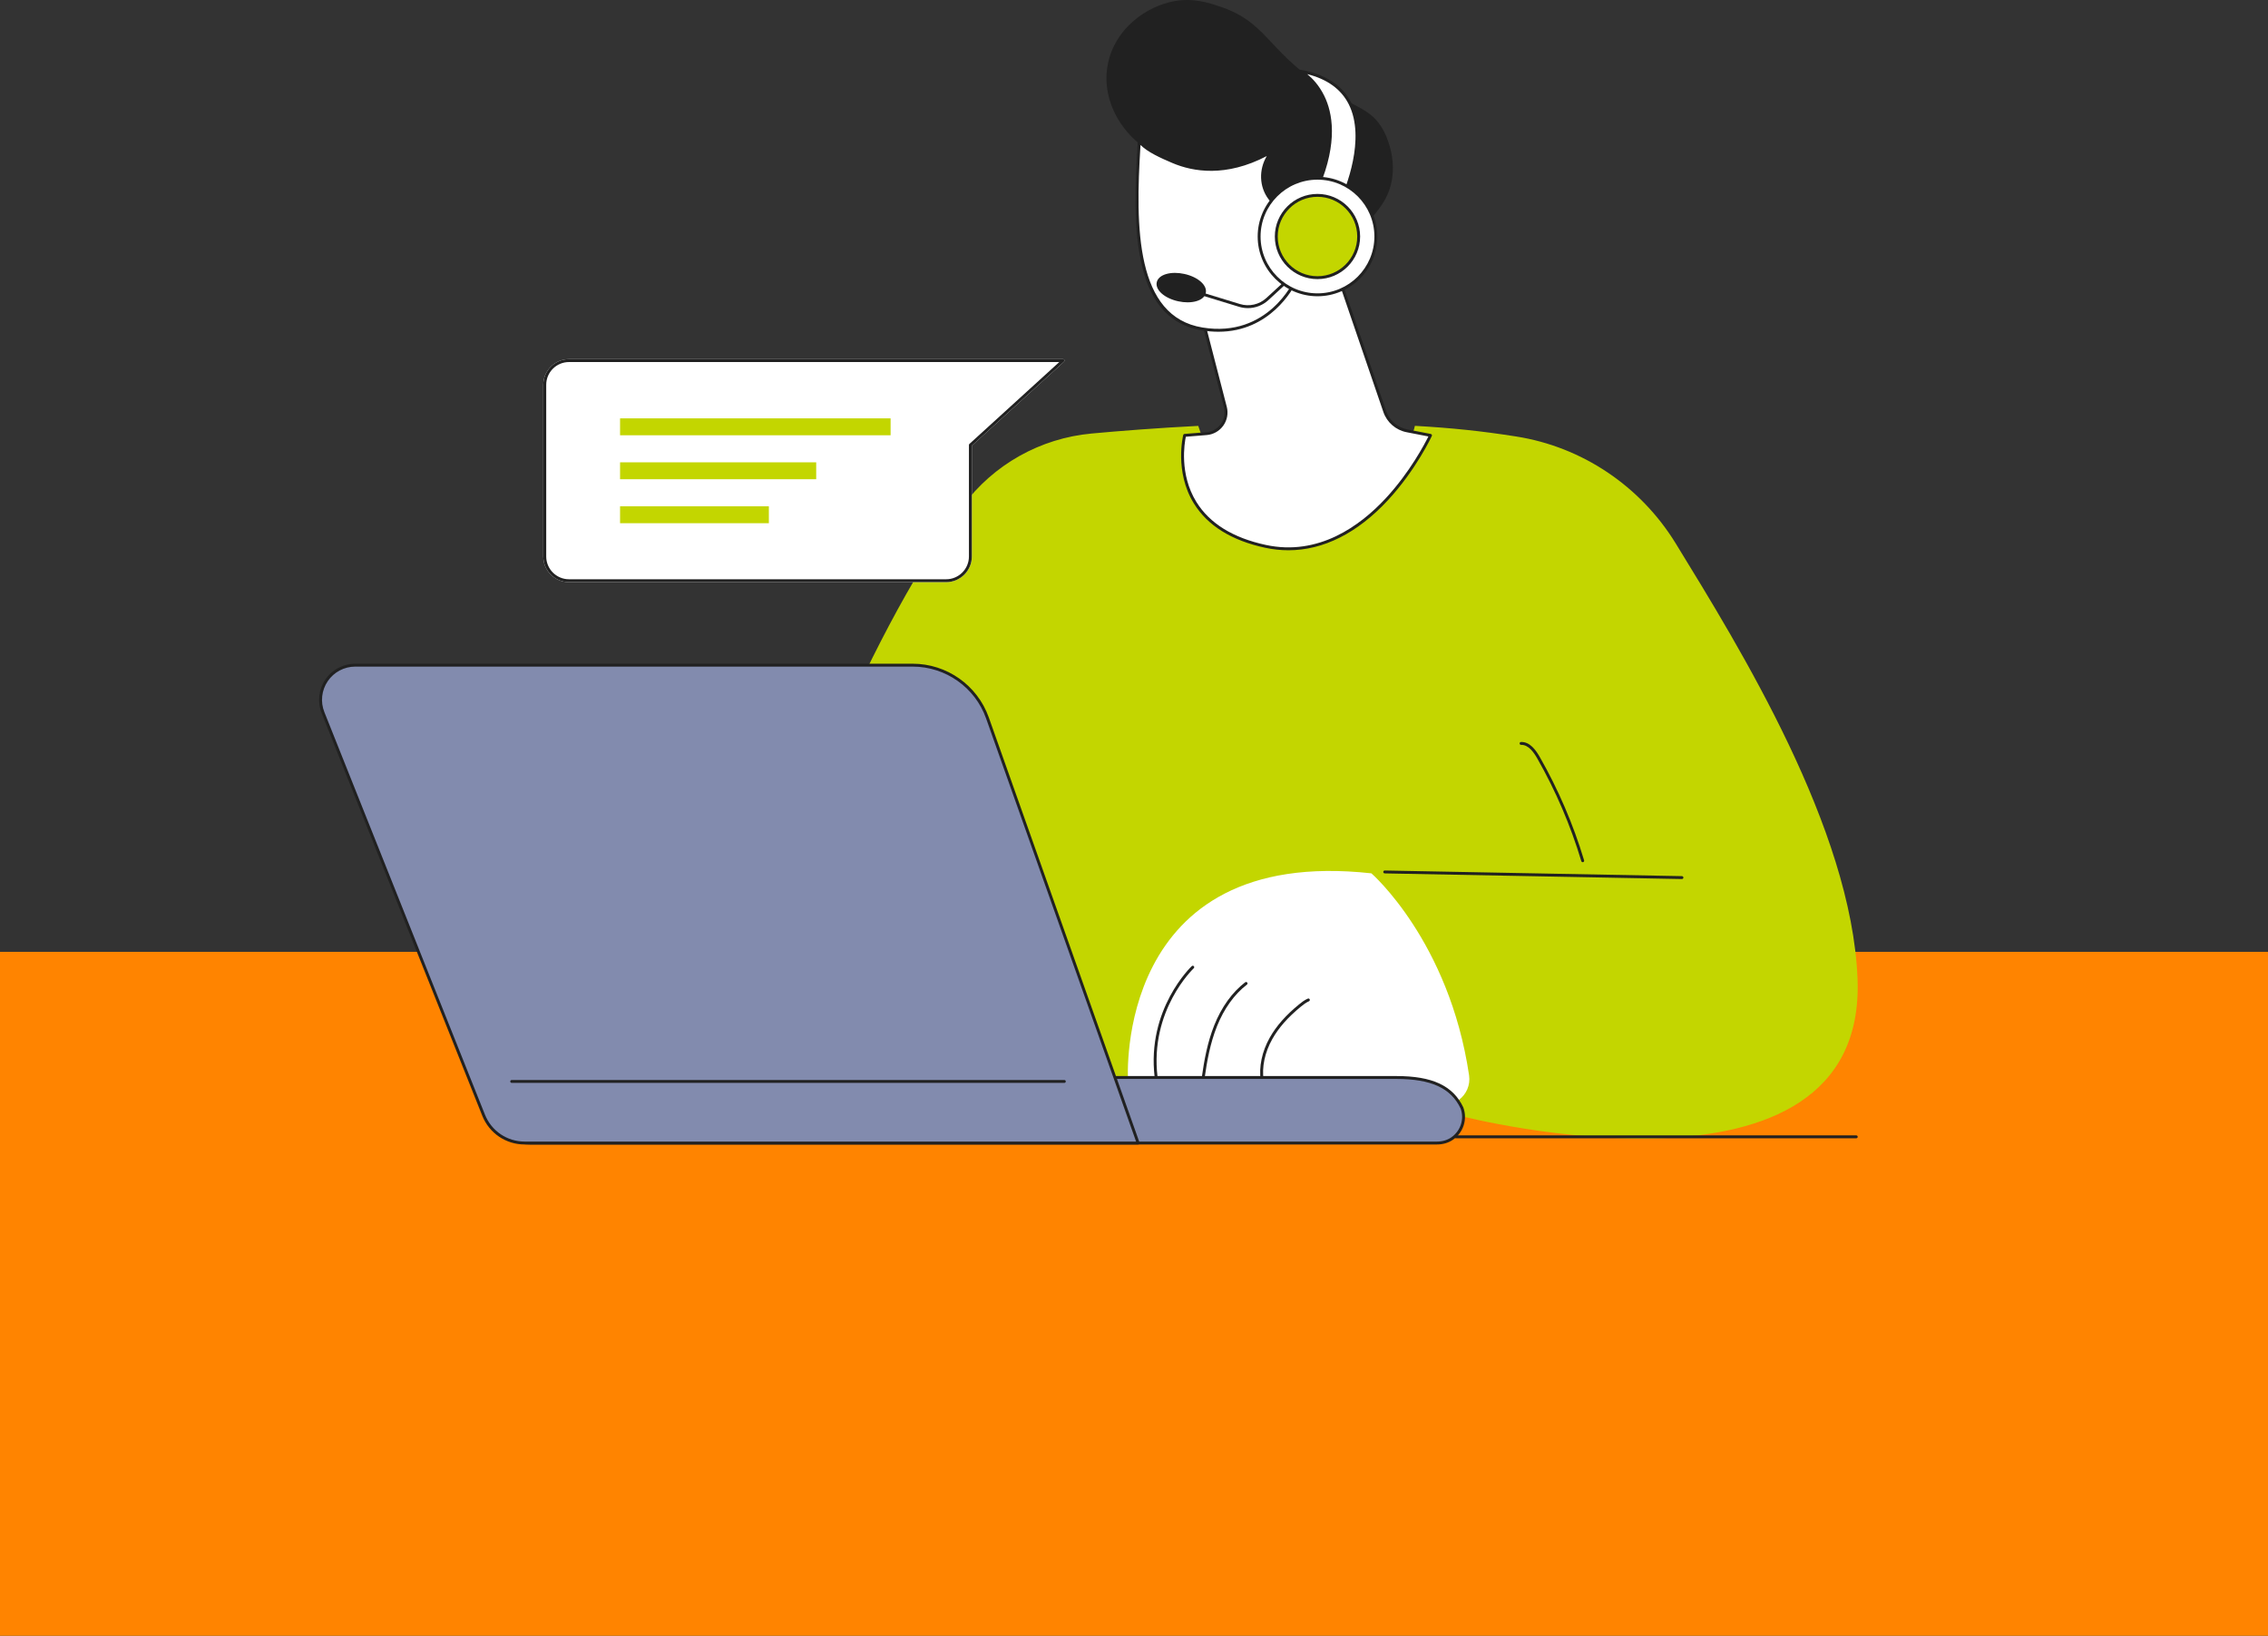 <svg width="398" height="287" viewBox="0 0 398 287" fill="none" xmlns="http://www.w3.org/2000/svg">
<rect x="0" y="0" width="398" height="287" fill="#333333" stroke="none"/>
<rect y="167" width="398" height="120" fill="#FF8400"/>
<path d="M168.962 88.756C174.34 81.502 182.559 76.89 191.558 76.062C196.684 75.59 203.11 75.088 210.278 74.722C210.673 76.011 211.225 77.258 211.941 78.435C214.018 81.85 217.272 84.478 220.899 86.11C224.526 87.742 228.588 88.481 232.552 88.004C236.435 87.535 240.128 85.884 242.811 82.997C244.998 80.643 247.623 77.8 248.295 74.714C254.799 75.082 259.923 75.62 266.027 76.575C277.677 78.397 287.908 85.318 294.071 95.357C305.366 113.757 324.926 145.389 325.971 171.71C327.656 214.13 256.475 195.833 256.475 195.833L181.204 190.112L136.322 155.429C136.322 155.429 150.291 113.937 168.962 88.755V88.756Z" fill="#C3D600"/>
<path d="M257.798 188.642C258.328 192.215 254.705 194.974 251.398 193.512C244.639 190.522 237.316 189.012 229.922 189.087L197.941 189.408C197.941 189.408 195.445 148.256 240.659 153.227C240.659 153.227 254.303 165.081 257.798 188.643V188.642Z" fill="white"/>
<path d="M221.496 189.82C221.508 189.82 221.52 189.82 221.533 189.818C221.671 189.797 221.768 189.669 221.747 189.53C221.409 187.215 221.952 184.646 223.275 182.293C224.382 180.324 226.018 178.468 228.277 176.621C228.709 176.267 229.176 175.903 229.704 175.672C229.834 175.616 229.891 175.466 229.835 175.338C229.778 175.209 229.629 175.15 229.5 175.207C228.912 175.464 228.415 175.852 227.955 176.228C225.646 178.117 223.97 180.019 222.831 182.044C221.454 184.494 220.89 187.178 221.244 189.602C221.263 189.729 221.371 189.82 221.496 189.82Z" fill="#212121"/>
<path d="M211.159 189.229C211.284 189.229 211.393 189.138 211.411 189.01C211.799 186.274 212.358 183.073 213.555 180.076C214.795 176.972 216.617 174.438 218.823 172.746C218.934 172.661 218.956 172.5 218.869 172.39C218.784 172.279 218.624 172.257 218.512 172.342C216.233 174.09 214.355 176.699 213.082 179.888C211.864 182.935 211.299 186.173 210.907 188.938C210.887 189.078 210.984 189.206 211.122 189.225C211.135 189.228 211.147 189.228 211.158 189.228L211.159 189.229Z" fill="#212121"/>
<path d="M202.878 189.229C202.888 189.229 202.897 189.229 202.908 189.227C203.047 189.21 203.147 189.084 203.13 188.944C201.732 177.248 209.407 169.952 209.486 169.881C209.589 169.785 209.594 169.624 209.499 169.521C209.403 169.418 209.242 169.413 209.138 169.508C209.059 169.582 201.195 177.045 202.625 189.004C202.64 189.133 202.751 189.228 202.878 189.228V189.229Z" fill="#212121"/>
<path d="M92.988 200.546H252.146C253.089 200.546 254.031 200.304 254.808 199.77C256.629 198.52 257.26 196.284 256.54 194.362C254.663 190.432 250.784 189.048 245.049 189.048H82.544L84.652 194.772C85.952 198.244 89.275 200.545 92.987 200.545L92.988 200.546Z" fill="#828BAE"/>
<path d="M252.147 200.8C253.202 200.8 254.172 200.516 254.954 199.98C256.81 198.705 257.561 196.359 256.78 194.274C254.969 190.478 251.354 188.794 245.05 188.794H82.545C82.462 188.794 82.383 188.835 82.336 188.903C82.289 188.971 82.277 189.058 82.306 189.136L84.415 194.859C85.747 198.413 89.192 200.8 92.989 200.8H252.147ZM245.05 189.302C251.131 189.302 254.605 190.896 256.311 194.471C257.002 196.316 256.328 198.417 254.665 199.561C253.969 200.039 253.098 200.291 252.147 200.291H92.989C89.403 200.291 86.148 198.037 84.892 194.683L82.91 189.302H245.05Z" fill="#212121"/>
<path d="M92.087 200.546C88.904 200.546 86.043 198.609 84.864 195.656L56.688 125.038C55.94 123.164 56.172 121.042 57.305 119.372C58.439 117.702 60.326 116.702 62.347 116.702H160.165C166.06 116.702 171.314 120.411 173.281 125.96L199.729 200.545H92.086L92.087 200.546Z" fill="#828BAE"/>
<path d="M92.086 200.8H199.728C199.811 200.8 199.888 200.759 199.936 200.692C199.983 200.625 199.996 200.539 199.968 200.461L173.52 125.876C171.521 120.237 166.154 116.449 160.164 116.449H62.346C60.239 116.449 58.275 117.488 57.094 119.23C55.912 120.971 55.672 123.177 56.451 125.132L84.627 195.75C85.85 198.818 88.778 200.801 92.086 200.801V200.8ZM199.368 200.291H92.086C88.989 200.291 86.247 198.434 85.1 195.561L56.924 124.943C56.207 123.145 56.428 121.115 57.515 119.515C58.603 117.912 60.409 116.957 62.346 116.957H160.164C165.939 116.957 171.113 120.61 173.041 126.045L199.369 200.291H199.368Z" fill="#212121"/>
<path d="M89.796 189.994H186.775C186.916 189.994 187.029 189.88 187.029 189.741C187.029 189.601 186.915 189.487 186.775 189.487H89.796C89.655 189.487 89.541 189.601 89.541 189.741C89.541 189.88 89.656 189.994 89.796 189.994Z" fill="#212121"/>
<path d="M255.469 199.71H325.746C325.887 199.71 326 199.596 326 199.456C326 199.317 325.886 199.203 325.746 199.203H255.469C255.329 199.203 255.215 199.317 255.215 199.456C255.215 199.596 255.33 199.71 255.469 199.71Z" fill="#212121"/>
<path d="M295.158 154.228C295.296 154.228 295.409 154.117 295.412 153.979C295.414 153.838 295.302 153.723 295.162 153.719L243.005 152.73C242.866 152.722 242.749 152.84 242.745 152.979C242.743 153.12 242.855 153.235 242.995 153.239L295.152 154.228C295.152 154.228 295.155 154.228 295.156 154.228H295.158Z" fill="#212121"/>
<path d="M277.741 151.272C277.765 151.272 277.79 151.269 277.814 151.262C277.949 151.222 278.025 151.08 277.985 150.945C276.088 144.638 273.472 138.539 270.208 132.816C269.549 131.66 268.497 130.128 266.917 130.182C266.776 130.186 266.666 130.304 266.671 130.444C266.675 130.585 266.796 130.694 266.934 130.69C268.228 130.643 269.172 132.027 269.766 133.068C273.01 138.755 275.611 144.819 277.498 151.09C277.531 151.2 277.632 151.271 277.741 151.271V151.272Z" fill="#212121"/>
<path d="M233.685 44.999L243.003 72.205C243.599 73.944 245.079 75.232 246.886 75.583L251.034 76.389C251.034 76.389 240.247 99.773 222.068 95.856C203.889 91.938 207.887 76.389 207.887 76.389L211.733 76.079C214.035 75.893 215.615 73.679 215.036 71.445L210.714 54.726C210.714 54.726 228.329 40.547 233.685 45V44.999Z" fill="white"/>
<path d="M226.09 96.544C232.209 96.544 238.177 93.561 243.555 87.764C248.493 82.439 251.238 76.554 251.264 76.495C251.297 76.425 251.295 76.342 251.26 76.273C251.224 76.203 251.158 76.154 251.082 76.139L246.934 75.333C245.222 75.001 243.807 73.77 243.243 72.122L233.925 44.916C233.91 44.872 233.883 44.833 233.846 44.803C228.395 40.269 211.279 53.943 210.553 54.526C210.476 54.588 210.441 54.691 210.466 54.788L214.789 71.507C215.045 72.499 214.851 73.547 214.255 74.381C213.661 75.216 212.733 75.741 211.711 75.824L207.865 76.134C207.757 76.144 207.667 76.219 207.639 76.324C207.623 76.388 206.047 82.737 209.512 88.335C211.916 92.221 216.122 94.835 222.013 96.104C223.375 96.398 224.736 96.543 226.089 96.543L226.09 96.544ZM250.661 76.575C250.044 77.823 247.434 82.836 243.172 87.427C238.685 92.261 231.392 97.604 222.121 95.607C216.374 94.369 212.279 91.833 209.949 88.074C206.914 83.174 207.873 77.669 208.094 76.626L211.752 76.331C212.924 76.237 213.989 75.634 214.671 74.677C215.353 73.721 215.576 72.519 215.282 71.381L211.001 54.821C212.595 53.562 228.502 41.209 233.466 45.15L242.761 72.287C243.385 74.107 244.946 75.465 246.836 75.832L250.659 76.575H250.661Z" fill="#212121"/>
<path d="M194.425 11.173C192.833 19.022 198.952 26.139 204.244 27.45C204.431 27.496 204.62 27.537 204.803 27.578C204.916 27.966 205.055 28.356 205.231 28.739C207.313 33.289 213.271 35.502 218.275 35.049C219.726 36.599 221.615 38.756 223.618 41.485C230.016 50.198 234.558 46.279 241.205 37.652C242.09 36.503 243.366 35.037 244.028 32.605C245.343 27.776 243.068 23.426 242.778 22.892C240.609 18.885 237.817 19.035 231.681 14.919C222.352 8.662 222.19 3.879 214.171 1.177C212.049 0.461 209.376 -0.403 206.042 0.208C201.189 1.096 195.682 4.973 194.425 11.173Z" fill="#212121"/>
<path d="M227.334 49.23C227.334 49.23 222.82 59.64 210.996 57.716C199.171 55.794 198.872 40.773 199.927 24.814C201.11 26.322 203.756 27.482 205.844 28.369C214.348 31.98 221.996 27.246 223.123 26.64C221.096 29.127 221.093 32.501 222.799 34.787C223.741 36.048 225.517 36.958 228.657 37.013C228.657 37.013 230.155 32.013 234.616 34.915C239.077 37.817 237.418 50.061 227.334 49.23Z" fill="white"/>
<path d="M213.816 58.205C222.854 58.205 226.896 50.713 227.492 49.496C231.867 49.791 235.284 47.601 236.653 43.609C237.86 40.091 237.028 36.179 234.757 34.702C233.356 33.791 232.082 33.535 230.971 33.942C229.417 34.51 228.686 36.188 228.478 36.754C225.84 36.679 224 35.967 223.006 34.636C221.297 32.348 221.428 29.127 223.322 26.802C223.4 26.707 223.399 26.573 223.321 26.479C223.244 26.386 223.111 26.361 223.005 26.417C222.946 26.448 222.87 26.491 222.777 26.543C215.441 30.65 209.576 29.677 205.947 28.136C204.103 27.353 201.316 26.169 200.131 24.657C200.066 24.574 199.956 24.54 199.855 24.571C199.754 24.602 199.683 24.692 199.676 24.797C199.195 32.065 198.903 40.337 200.386 46.587C201.989 53.348 205.447 57.071 210.956 57.966C211.961 58.13 212.913 58.204 213.816 58.205ZM227.337 48.975C227.236 48.975 227.144 49.035 227.103 49.128C227.06 49.231 222.523 59.333 211.04 57.466C199.32 55.561 199.207 40.038 200.144 25.435C201.418 26.699 203.6 27.692 205.747 28.605C209.36 30.139 215.121 31.13 222.299 27.381C220.881 29.773 220.963 32.75 222.598 34.94C223.715 36.435 225.753 37.218 228.656 37.267C228.657 37.267 228.659 37.267 228.661 37.267C228.773 37.267 228.872 37.194 228.904 37.086C228.91 37.066 229.55 35.002 231.149 34.419C232.101 34.072 233.221 34.311 234.48 35.129C236.563 36.485 237.307 40.138 236.173 43.445C234.865 47.257 231.572 49.325 227.359 48.977C227.352 48.977 227.345 48.977 227.338 48.977L227.337 48.975Z" fill="#212121"/>
<path d="M228.031 44.778C228.137 44.778 228.235 44.712 228.272 44.607C228.533 43.844 228.803 43.055 229.273 42.402C229.778 41.7 230.459 41.271 231.144 41.224C231.284 41.215 231.39 41.093 231.38 40.953C231.37 40.812 231.248 40.706 231.109 40.717C230.273 40.774 229.453 41.28 228.86 42.106C228.346 42.82 228.063 43.644 227.791 44.443C227.746 44.576 227.816 44.721 227.949 44.766C227.976 44.775 228.005 44.78 228.031 44.78V44.778Z" fill="#212121"/>
<path d="M228.22 12.496C228.22 12.496 237.754 17.515 231.172 32.951L235.409 35.243C235.409 35.243 244.993 15.494 228.219 12.497L228.22 12.496Z" fill="white"/>
<path d="M235.411 35.497C235.438 35.497 235.463 35.493 235.49 35.484C235.556 35.464 235.611 35.415 235.641 35.353C235.847 34.93 240.633 24.904 237.119 18.018C235.557 14.958 232.579 13.016 228.267 12.246C228.146 12.224 228.023 12.295 227.982 12.413C227.941 12.532 227.993 12.662 228.103 12.721C228.126 12.734 230.45 13.99 231.953 17.075C233.343 19.93 234.295 24.985 230.941 32.851C230.889 32.972 230.939 33.111 231.054 33.173L235.291 35.466C235.329 35.487 235.371 35.497 235.413 35.497H235.411ZM229.403 13.007C232.89 13.875 235.329 15.635 236.664 18.248C239.771 24.332 236.005 33.307 235.294 34.889L231.498 32.837C234.827 24.897 233.829 19.75 232.394 16.823C231.463 14.926 230.258 13.702 229.402 13.007H229.403Z" fill="#212121"/>
<path d="M218.982 54.06C220.29 54.06 221.577 53.576 222.563 52.67L229.273 46.505C229.377 46.411 229.382 46.249 229.288 46.145C229.193 46.042 229.032 46.036 228.929 46.13L222.219 52.296C220.979 53.435 219.207 53.837 217.595 53.344L207.369 50.219C207.234 50.177 207.092 50.253 207.052 50.387C207.01 50.521 207.087 50.664 207.221 50.704L217.446 53.83C217.949 53.984 218.468 54.059 218.982 54.059V54.06Z" fill="#212121"/>
<path d="M206.823 52.613C204.585 52.125 202.981 50.765 203.241 49.576C203.502 48.387 205.527 47.819 207.766 48.307C210.005 48.796 211.609 50.156 211.348 51.345C211.088 52.534 209.062 53.102 206.823 52.613Z" fill="#212121"/>
<path d="M208.399 53.044C208.936 53.044 209.444 52.981 209.896 52.854C210.847 52.588 211.45 52.072 211.597 51.4C211.891 50.054 210.232 48.586 207.821 48.06C206.697 47.815 205.587 47.818 204.693 48.069C203.743 48.335 203.139 48.852 202.992 49.523C202.698 50.87 204.357 52.337 206.769 52.864C207.323 52.985 207.875 53.044 208.399 53.044ZM206.189 48.387C206.677 48.387 207.191 48.444 207.711 48.558C209.774 49.007 211.326 50.26 211.099 51.293C210.994 51.772 210.519 52.153 209.759 52.366C208.944 52.594 207.921 52.595 206.879 52.368C204.815 51.919 203.264 50.666 203.49 49.633C203.595 49.154 204.071 48.773 204.83 48.56C205.239 48.446 205.7 48.388 206.189 48.388V48.387Z" fill="#212121"/>
<path d="M231.198 51.722C225.543 51.722 220.958 47.144 220.958 41.496C220.958 35.848 225.543 31.269 231.198 31.269C236.854 31.269 241.439 35.848 241.439 41.496C241.439 47.144 236.854 51.722 231.198 51.722Z" fill="white"/>
<path d="M231.2 51.977C236.987 51.977 241.695 47.276 241.695 41.496C241.695 35.716 236.987 31.014 231.2 31.014C225.412 31.014 220.704 35.716 220.704 41.496C220.704 47.276 225.412 51.977 231.2 51.977ZM231.2 31.523C236.706 31.523 241.186 35.997 241.186 41.496C241.186 46.995 236.707 51.469 231.2 51.469C225.693 51.469 221.213 46.995 221.213 41.496C221.213 35.997 225.693 31.523 231.2 31.523Z" fill="#212121"/>
<path d="M231.199 48.715C227.206 48.715 223.969 45.483 223.969 41.496C223.969 37.508 227.206 34.276 231.199 34.276C235.191 34.276 238.428 37.508 238.428 41.496C238.428 45.483 235.191 48.715 231.199 48.715Z" fill="#C3D600"/>
<path d="M231.199 48.97C235.325 48.97 238.682 45.617 238.682 41.496C238.682 37.374 235.325 34.022 231.199 34.022C227.072 34.022 223.714 37.374 223.714 41.496C223.714 45.617 227.071 48.97 231.199 48.97ZM231.199 34.53C235.044 34.53 238.173 37.654 238.173 41.496C238.173 45.337 235.044 48.462 231.199 48.462C227.353 48.462 224.223 45.337 224.223 41.496C224.223 37.654 227.352 34.53 231.199 34.53Z" fill="#212121"/>
<path d="M99.848 102.137H166.036C168.52 102.137 170.54 100.12 170.54 97.64V78.191L186.716 63.456C186.793 63.385 186.82 63.273 186.782 63.175C186.744 63.078 186.649 63.013 186.544 63.013H99.847C97.364 63.013 95.343 65.03 95.343 67.51V97.64C95.343 100.12 97.364 102.137 99.847 102.137H99.848Z" fill="white"/>
<path d="M99.848 102.137H166.036C168.52 102.137 170.54 100.12 170.54 97.64V78.191L186.716 63.456C186.793 63.385 186.82 63.273 186.782 63.175C186.744 63.078 186.649 63.013 186.544 63.013H99.847C97.364 63.013 95.343 65.03 95.343 67.51V97.64C95.343 100.12 97.364 102.137 99.847 102.137H99.848ZM185.888 63.521L170.114 77.891C170.061 77.94 170.031 78.008 170.031 78.079V97.641C170.031 99.841 168.239 101.63 166.036 101.63H99.848C97.645 101.63 95.854 99.84 95.854 97.641V67.511C95.854 65.311 97.645 63.522 99.848 63.522H185.888V63.521Z" fill="#212121"/>
<path d="M108.813 73.401H156.286V76.368H108.813V73.401Z" fill="#C3D600"/>
<path d="M108.813 81.115H143.231V84.082H108.813V81.115Z" fill="#C3D600"/>
<path d="M108.813 88.829H134.923V91.796H108.813V88.829Z" fill="#C3D600"/>
</svg>

